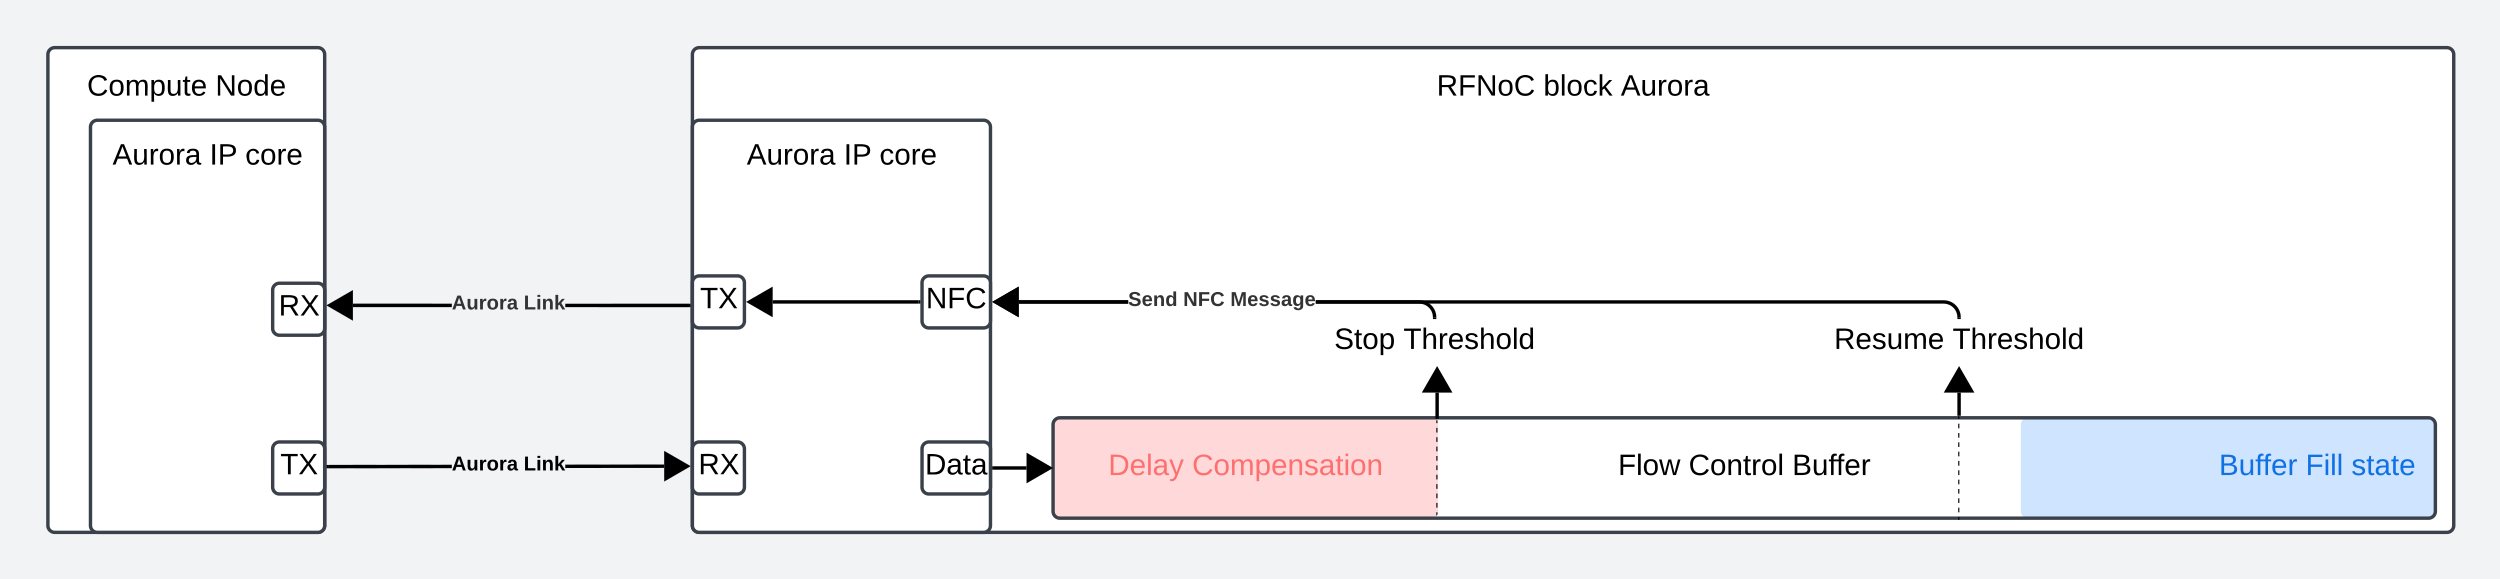 <svg xmlns="http://www.w3.org/2000/svg" xmlns:xlink="http://www.w3.org/1999/xlink" xmlns:lucid="lucid" width="2192" height="508"><g transform="translate(-1234 -651)" lucid:page-tab-id="wMnq734py8FV"><path d="M1000 500h2500v1000H1000z" fill="#f2f3f5"/><path d="M1276 698.78a6 6 0 0 1 6-6h230.67a6 6 0 0 1 6 6v413a6 6 0 0 1-6 6H1282a6 6 0 0 1-6-6z" stroke="#3a414a" stroke-width="3" fill="#fff"/><use xlink:href="#a" transform="matrix(1,0,0,1,1288.133,714.028) translate(22.219 20.8)"/><use xlink:href="#b" transform="matrix(1,0,0,1,1288.133,714.028) translate(134.742 20.8)"/><path d="M1841.1 698.78a6 6 0 0 1 6-6h1532.34a6 6 0 0 1 6 6v413a6 6 0 0 1-6 6H1847.1a6 6 0 0 1-6-6z" stroke="#3a414a" stroke-width="3" fill="#fff"/><use xlink:href="#c" transform="matrix(1,0,0,1,1918.328,714.028) translate(575.364 20.8)"/><use xlink:href="#d" transform="matrix(1,0,0,1,1918.328,714.028) translate(668.964 20.8)"/><use xlink:href="#e" transform="matrix(1,0,0,1,1918.328,714.028) translate(736.781 20.8)"/><path d="M1841.1 762.44a6 6 0 0 1 6-6h249.34a6 6 0 0 1 6 6v349.34a6 6 0 0 1-6 6H1847.1a6 6 0 0 1-6-6z" stroke="#3a414a" stroke-width="3" fill="#fff"/><use xlink:href="#f" transform="matrix(1,0,0,1,1854.178,774.511) translate(34.583 20.8)"/><use xlink:href="#g" transform="matrix(1,0,0,1,1854.178,774.511) translate(119.661 20.8)"/><use xlink:href="#h" transform="matrix(1,0,0,1,1854.178,774.511) translate(150.933 20.8)"/><path d="M1313.33 762.44a6 6 0 0 1 6-6h193.34a6 6 0 0 1 6 6v349.34a6 6 0 0 1-6 6h-193.34a6 6 0 0 1-6-6z" stroke="#3a414a" stroke-width="3" fill="#fff"/><use xlink:href="#f" transform="matrix(1,0,0,1,1323.6,774.511) translate(9.083 20.8)"/><use xlink:href="#g" transform="matrix(1,0,0,1,1323.6,774.511) translate(94.161 20.8)"/><use xlink:href="#h" transform="matrix(1,0,0,1,1323.6,774.511) translate(125.433 20.8)"/><path d="M1838.1 917.33v2.95l-108.46-.02v-2.95zm-207.96-.04v2.94h-86.7v-2.97z" stroke="#000" stroke-width=".05"/><path d="M1839.6 917.33v2.95h-1.53v-2.95z"/><path stroke="#000" stroke-width=".05"/><path d="M1541.93 929.58l-18.76-10.83 18.76-10.83z"/><path d="M1543.4 932.14l-23.18-13.4 23.2-13.38zm-17.28-13.4l14.33 8.3v-16.57z" stroke="#000" stroke-width=".05"/><use xlink:href="#i" transform="matrix(1,0,0,1,1630.136,908.108) translate(0 14.222)"/><use xlink:href="#j" transform="matrix(1,0,0,1,1630.136,908.108) translate(63.062 14.222)"/><path d="M1630.14 1061.47l-108.47.13v-2.95l108.47-.13zm186.2-.22l-86.7.1v-2.95l86.7-.1z" stroke="#000" stroke-width=".05"/><path d="M1836.6 1059.75l-18.74 10.85-.03-21.66z"/><path d="M1839.56 1059.74l-23.17 13.42-.04-26.78zm-20.23 8.3l14.33-8.3-14.35-8.25z" stroke="#000" stroke-width=".05"/><path d="M1521.7 1061.6h-1.53v-2.95h1.53z"/><path stroke="#000" stroke-width=".05"/><use xlink:href="#k" transform="matrix(1,0,0,1,1630.136,1049.266) translate(0 14.222)"/><use xlink:href="#l" transform="matrix(1,0,0,1,1630.136,1049.266) translate(63.062 14.222)"/><path d="M2157.33 1023.33a6 6 0 0 1 6-6h325.6a6 6 0 0 1 6 6v76a6 6 0 0 1-6 6h-325.6a6 6 0 0 1-6-6z" stroke="#000" stroke-opacity="0" stroke-width="3" fill="#ffd9d9"/><use xlink:href="#m" transform="matrix(1,0,0,1,2174.213,1021.733) translate(31.569 45.8)"/><use xlink:href="#n" transform="matrix(1,0,0,1,2174.213,1021.733) translate(105.092 45.8)"/><path d="M3005.87 1023.33a6 6 0 0 1 6-6h351.46a6 6 0 0 1 6 6v76a6 6 0 0 1-6 6h-351.46a6 6 0 0 1-6-6z" stroke="#000" stroke-opacity="0" stroke-width="3" fill="#cfe4ff"/><use xlink:href="#o" transform="matrix(1,0,0,1,3024.04,1021.733) translate(155.533 45.8)"/><use xlink:href="#p" transform="matrix(1,0,0,1,3024.04,1021.733) translate(231.511 45.8)"/><use xlink:href="#q" transform="matrix(1,0,0,1,3024.04,1021.733) translate(271.667 45.8)"/><path d="M2157.33 1023.33a6 6 0 0 1 6-6h1200a6 6 0 0 1 6 6v76a6 6 0 0 1-6 6h-1200a6 6 0 0 1-6-6z" stroke="#3a414a" stroke-width="3" fill-opacity="0"/><use xlink:href="#r" transform="matrix(1,0,0,1,2217.933,1021.733) translate(434.783 45.8)"/><use xlink:href="#s" transform="matrix(1,0,0,1,2217.933,1021.733) translate(496.678 45.8)"/><use xlink:href="#t" transform="matrix(1,0,0,1,2217.933,1021.733) translate(587.461 45.8)"/><path d="M2494.07 1016.72v-21.5M2494.07 1016.68v1.54" stroke="#000" stroke-width="3" fill="none"/><path d="M2494.07 974.97l10.84 18.76h-21.66z" stroke="#000" stroke-width="3"/><path d="M2398.87 936.76a6 6 0 0 1 6-6h174.02a6 6 0 0 1 6 6v29.2a6 6 0 0 1-6 6h-174.03a6 6 0 0 1-6-6z" fill="none"/><use xlink:href="#u" transform="matrix(1,0,0,1,2403.873,935.756) translate(0 21.2)"/><use xlink:href="#v" transform="matrix(1,0,0,1,2403.873,935.756) translate(60.667 21.2)"/><path d="M2951.73 1014.06v-18.83M2951.73 1014.02v1.54" stroke="#000" stroke-width="3" fill="none"/><path d="M2951.73 974.97l10.83 18.76h-21.67z" stroke="#000" stroke-width="3"/><path d="M2837.13 936.76a6 6 0 0 1 6-6h217.2a6 6 0 0 1 6 6v29.2a6 6 0 0 1-6 6h-217.2a6 6 0 0 1-6-6z" fill="none"/><use xlink:href="#w" transform="matrix(1,0,0,1,2842.126,935.756) translate(0 21.2)"/><use xlink:href="#v" transform="matrix(1,0,0,1,2842.126,935.756) translate(103.856 21.2)"/><path d="M2134.07 1061.33h-28.63" stroke="#000" stroke-width="3" fill="none"/><path d="M2154.33 1061.33l-18.76 10.84v-21.67z" stroke="#000" stroke-width="3"/><path d="M2105.48 1062.8h-1.54v-2.94h1.54z" stroke="#000" stroke-width=".05"/><path d="M1841.1 1044.53a6 6 0 0 1 6-6h33.6a6 6 0 0 1 6 6v33.6a6 6 0 0 1-6 6h-33.6a6 6 0 0 1-6-6z" stroke="#3a414a" stroke-width="3" fill="#fff"/><use xlink:href="#x" transform="matrix(1,0,0,1,1843.391,1040.813) translate(2.981 26.05)"/><path d="M1473.07 1044.53a6 6 0 0 1 6-6h33.6a6 6 0 0 1 6 6v33.6a6 6 0 0 1-6 6h-33.6a6 6 0 0 1-6-6z" stroke="#3a414a" stroke-width="3" fill="#fff"/><use xlink:href="#y" transform="matrix(1,0,0,1,1475.347,1040.813) translate(4.425 26.05)"/><path d="M1473.07 905.33a6 6 0 0 1 6-6h33.6a6 6 0 0 1 6 6v33.6a6 6 0 0 1-6 6h-33.6a6 6 0 0 1-6-6z" stroke="#3a414a" stroke-width="3" fill="#fff"/><use xlink:href="#x" transform="matrix(1,0,0,1,1475.347,901.613) translate(2.981 26.05)"/><path d="M1841.1 898.93a6 6 0 0 1 6-6h33.6a6 6 0 0 1 6 6v33.6a6 6 0 0 1-6 6h-33.6a6 6 0 0 1-6-6z" stroke="#3a414a" stroke-width="3" fill="#fff"/><use xlink:href="#y" transform="matrix(1,0,0,1,1843.391,895.213) translate(4.425 26.05)"/><path d="M2042.44 898.93a6 6 0 0 1 6-6h48a6 6 0 0 1 6 6v33.6a6 6 0 0 1-6 6h-48a6 6 0 0 1-6-6z" stroke="#3a414a" stroke-width="3" fill="#fff"/><use xlink:href="#z" transform="matrix(1,0,0,1,2045.444,895.213) translate(0.386 26.05)"/><path d="M2039.44 915.73h-127.97" stroke="#000" stroke-width="3" fill="none"/><path d="M2040.94 917.2h-1.53v-2.94h1.54z" stroke="#000" stroke-width=".05"/><path d="M1891.2 915.73l18.77-10.83v21.67z" stroke="#000" stroke-width="3"/><path d="M2042.44 1044.53a6 6 0 0 1 6-6h48a6 6 0 0 1 6 6v33.6a6 6 0 0 1-6 6h-48a6 6 0 0 1-6-6z" stroke="#3a414a" stroke-width="3" fill="#fff"/><use xlink:href="#A" transform="matrix(1,0,0,1,2045.444,1040.813) translate(-0.408 26.2)"/><path d="M2940.55 914.44l2.3.55 2.17.9 2 1.22 1.8 1.53 1.52 1.8 1.23 2 .9 2.17.55 2.3.18 2.22-2.94.23-.16-2-.44-1.84-.72-1.74-1-1.62-1.22-1.44-1.44-1.23-1.6-.98-1.75-.72-1.84-.44-1.95-.15h-550.43v-2.94h550.54zm-813.34 2.77v-2.94h95.93v2.95z" stroke="#000" stroke-width=".05"/><path d="M2125.7 926.57l-18.76-10.84 18.77-10.83z"/><path d="M2127.18 929.12l-23.2-13.4 23.2-13.38zm-17.3-13.4l14.35 8.3v-16.56z" stroke="#000" stroke-width=".05"/><path d="M2953.2 930.76h-2.95v-1.54h2.95z"/><path stroke="#000" stroke-width=".05"/><path d="M2480.7 914.44l2.3.55 2.17.9 2 1.22 1.8 1.53 1.53 1.8 1.23 2 .9 2.17.55 2.3.17 2.22-2.94.23-.15-2-.44-1.84-.7-1.74-1-1.62-1.23-1.44-1.43-1.23-1.6-.98-1.76-.72-1.84-.44-1.94-.15h-90.58v-2.94h90.7zm-353.5 2.77v-2.94h95.93v2.95z" stroke="#000" stroke-width=".05"/><path d="M2125.7 926.57l-18.76-10.84 18.77-10.83z"/><path d="M2127.18 929.12l-23.2-13.4 23.2-13.38zm-17.3-13.4l14.35 8.3v-16.56z" stroke="#000" stroke-width=".05"/><path d="M2493.36 930.76h-2.95v-1.54h2.96z"/><path stroke="#000" stroke-width=".05"/><g><use xlink:href="#B" transform="matrix(1,0,0,1,2223.128,905.067) translate(0 14.222)"/><use xlink:href="#C" transform="matrix(1,0,0,1,2223.128,905.067) translate(48.296 14.222)"/><use xlink:href="#D" transform="matrix(1,0,0,1,2223.128,905.067) translate(89.63 14.222)"/></g><path d="M2493.87 1019.97v2.05m0 4.12v4.1m0 4.12v4.12m0 4.1v4.12m0 4.12v4.1m0 4.12v4.12m0 4.1v4.12m0 4.1v4.13m0 4.12v4.12m0 4.1v4.12m0 4.1v2.07M2493.87 1019.98v-.5" stroke="#000" fill="none"/><path d="M2493.8 1102.86l-.4.46v-1.1h.78z" stroke="#000" stroke-width=".05"/><path d="M2951.47 1016.33v2.05m0 4.1v4.08m0 4.1v4.08m0 4.1v4.08m0 4.1v4.1m0 4.08v4.1m0 4.08v4.1m0 4.08v4.1m0 4.08v4.1m0 4.08v4.1m0 4.1v4.08m0 4.1v2.03" stroke="#000" fill="none"/><path d="M2951.94 1016.35h-.95v-.52h.94zM2951.94 1106.83h-.95v-.5h.94z" stroke="#000" stroke-width=".05"/><defs><path d="M212-179c-10-28-35-45-73-45-59 0-87 40-87 99 0 60 29 101 89 101 43 0 62-24 78-52l27 14C228-24 195 4 139 4 59 4 22-46 18-125c-6-104 99-153 187-111 19 9 31 26 39 46" id="E"/><path d="M100-194c62-1 85 37 85 99 1 63-27 99-86 99S16-35 15-95c0-66 28-99 85-99zM99-20c44 1 53-31 53-75 0-43-8-75-51-75s-53 32-53 75 10 74 51 75" id="F"/><path d="M210-169c-67 3-38 105-44 169h-31v-121c0-29-5-50-35-48C34-165 62-65 56 0H25l-1-190h30c1 10-1 24 2 32 10-44 99-50 107 0 11-21 27-35 58-36 85-2 47 119 55 194h-31v-121c0-29-5-49-35-48" id="G"/><path d="M115-194c55 1 70 41 70 98S169 2 115 4C84 4 66-9 55-30l1 105H24l-1-265h31l2 30c10-21 28-34 59-34zm-8 174c40 0 45-34 45-75s-6-73-45-74c-42 0-51 32-51 76 0 43 10 73 51 73" id="H"/><path d="M84 4C-5 8 30-112 23-190h32v120c0 31 7 50 39 49 72-2 45-101 50-169h31l1 190h-30c-1-10 1-25-2-33-11 22-28 36-60 37" id="I"/><path d="M59-47c-2 24 18 29 38 22v24C64 9 27 4 27-40v-127H5v-23h24l9-43h21v43h35v23H59v120" id="J"/><path d="M100-194c63 0 86 42 84 106H49c0 40 14 67 53 68 26 1 43-12 49-29l28 8c-11 28-37 45-77 45C44 4 14-33 15-96c1-61 26-98 85-98zm52 81c6-60-76-77-97-28-3 7-6 17-6 28h103" id="K"/><g id="a"><use transform="matrix(0.072,0,0,0.072,0,0)" xlink:href="#E"/><use transform="matrix(0.072,0,0,0.072,18.706,0)" xlink:href="#F"/><use transform="matrix(0.072,0,0,0.072,33.15,0)" xlink:href="#G"/><use transform="matrix(0.072,0,0,0.072,54.744,0)" xlink:href="#H"/><use transform="matrix(0.072,0,0,0.072,69.189,0)" xlink:href="#I"/><use transform="matrix(0.072,0,0,0.072,83.633,0)" xlink:href="#J"/><use transform="matrix(0.072,0,0,0.072,90.856,0)" xlink:href="#K"/></g><path d="M190 0L58-211 59 0H30v-248h39L202-35l-2-213h31V0h-41" id="L"/><path d="M85-194c31 0 48 13 60 33l-1-100h32l1 261h-30c-2-10 0-23-3-31C134-8 116 4 85 4 32 4 16-35 15-94c0-66 23-100 70-100zm9 24c-40 0-46 34-46 75 0 40 6 74 45 74 42 0 51-32 51-76 0-42-9-74-50-73" id="M"/><g id="b"><use transform="matrix(0.072,0,0,0.072,0,0)" xlink:href="#L"/><use transform="matrix(0.072,0,0,0.072,18.706,0)" xlink:href="#F"/><use transform="matrix(0.072,0,0,0.072,33.15,0)" xlink:href="#M"/><use transform="matrix(0.072,0,0,0.072,47.594,0)" xlink:href="#K"/></g><path d="M233-177c-1 41-23 64-60 70L243 0h-38l-65-103H63V0H30v-248c88 3 205-21 203 71zM63-129c60-2 137 13 137-47 0-61-80-42-137-45v92" id="N"/><path d="M63-220v92h138v28H63V0H30v-248h175v28H63" id="O"/><g id="c"><use transform="matrix(0.072,0,0,0.072,0,0)" xlink:href="#N"/><use transform="matrix(0.072,0,0,0.072,18.706,0)" xlink:href="#O"/><use transform="matrix(0.072,0,0,0.072,34.522,0)" xlink:href="#L"/><use transform="matrix(0.072,0,0,0.072,53.228,0)" xlink:href="#F"/><use transform="matrix(0.072,0,0,0.072,67.672,0)" xlink:href="#E"/></g><path d="M115-194c53 0 69 39 70 98 0 66-23 100-70 100C84 3 66-7 56-30L54 0H23l1-261h32v101c10-23 28-34 59-34zm-8 174c40 0 45-34 45-75 0-40-5-75-45-74-42 0-51 32-51 76 0 43 10 73 51 73" id="P"/><path d="M24 0v-261h32V0H24" id="Q"/><path d="M96-169c-40 0-48 33-48 73s9 75 48 75c24 0 41-14 43-38l32 2c-6 37-31 61-74 61-59 0-76-41-82-99-10-93 101-131 147-64 4 7 5 14 7 22l-32 3c-4-21-16-35-41-35" id="R"/><path d="M143 0L79-87 56-68V0H24v-261h32v163l83-92h37l-77 82L181 0h-38" id="S"/><g id="d"><use transform="matrix(0.072,0,0,0.072,0,0)" xlink:href="#P"/><use transform="matrix(0.072,0,0,0.072,14.444,0)" xlink:href="#Q"/><use transform="matrix(0.072,0,0,0.072,20.15,0)" xlink:href="#F"/><use transform="matrix(0.072,0,0,0.072,34.594,0)" xlink:href="#R"/><use transform="matrix(0.072,0,0,0.072,47.594,0)" xlink:href="#S"/></g><path d="M205 0l-28-72H64L36 0H1l101-248h38L239 0h-34zm-38-99l-47-123c-12 45-31 82-46 123h93" id="T"/><path d="M114-163C36-179 61-72 57 0H25l-1-190h30c1 12-1 29 2 39 6-27 23-49 58-41v29" id="U"/><path d="M141-36C126-15 110 5 73 4 37 3 15-17 15-53c-1-64 63-63 125-63 3-35-9-54-41-54-24 1-41 7-42 31l-33-3c5-37 33-52 76-52 45 0 72 20 72 64v82c-1 20 7 32 28 27v20c-31 9-61-2-59-35zM48-53c0 20 12 33 32 33 41-3 63-29 60-74-43 2-92-5-92 41" id="V"/><g id="e"><use transform="matrix(0.072,0,0,0.072,0,0)" xlink:href="#T"/><use transform="matrix(0.072,0,0,0.072,17.333,0)" xlink:href="#I"/><use transform="matrix(0.072,0,0,0.072,31.778,0)" xlink:href="#U"/><use transform="matrix(0.072,0,0,0.072,40.372,0)" xlink:href="#F"/><use transform="matrix(0.072,0,0,0.072,54.817,0)" xlink:href="#U"/><use transform="matrix(0.072,0,0,0.072,63.411,0)" xlink:href="#V"/></g><g id="f"><use transform="matrix(0.072,0,0,0.072,0,0)" xlink:href="#T"/><use transform="matrix(0.072,0,0,0.072,17.333,0)" xlink:href="#I"/><use transform="matrix(0.072,0,0,0.072,31.778,0)" xlink:href="#U"/><use transform="matrix(0.072,0,0,0.072,40.372,0)" xlink:href="#F"/><use transform="matrix(0.072,0,0,0.072,54.817,0)" xlink:href="#U"/><use transform="matrix(0.072,0,0,0.072,63.411,0)" xlink:href="#V"/></g><path d="M33 0v-248h34V0H33" id="W"/><path d="M30-248c87 1 191-15 191 75 0 78-77 80-158 76V0H30v-248zm33 125c57 0 124 11 124-50 0-59-68-47-124-48v98" id="X"/><g id="g"><use transform="matrix(0.072,0,0,0.072,0,0)" xlink:href="#W"/><use transform="matrix(0.072,0,0,0.072,7.222,0)" xlink:href="#X"/></g><g id="h"><use transform="matrix(0.072,0,0,0.072,0,0)" xlink:href="#R"/><use transform="matrix(0.072,0,0,0.072,13,0)" xlink:href="#F"/><use transform="matrix(0.072,0,0,0.072,27.444,0)" xlink:href="#U"/><use transform="matrix(0.072,0,0,0.072,36.039,0)" xlink:href="#K"/></g><path fill="#333" d="M199 0l-22-63H83L61 0H9l90-248h61L250 0h-51zm-33-102l-36-108c-10 38-24 72-36 108h72" id="Y"/><path fill="#333" d="M85 4C-2 5 27-109 22-190h50c7 57-23 150 33 157 60-5 35-97 40-157h50l1 190h-47c-2-12 1-28-3-38-12 25-28 42-61 42" id="Z"/><path fill="#333" d="M135-150c-39-12-60 13-60 57V0H25l-1-190h47c2 13-1 29 3 40 6-28 27-53 61-41v41" id="aa"/><path fill="#333" d="M110-194c64 0 96 36 96 99 0 64-35 99-97 99-61 0-95-36-95-99 0-62 34-99 96-99zm-1 164c35 0 45-28 45-65 0-40-10-65-43-65-34 0-45 26-45 65 0 36 10 65 43 65" id="ab"/><path fill="#333" d="M133-34C117-15 103 5 69 4 32 3 11-16 11-54c-1-60 55-63 116-61 1-26-3-47-28-47-18 1-26 9-28 27l-52-2c7-38 36-58 82-57s74 22 75 68l1 82c-1 14 12 18 25 15v27c-30 8-71 5-69-32zm-48 3c29 0 43-24 42-57-32 0-66-3-65 30 0 17 8 27 23 27" id="ac"/><g id="i"><use transform="matrix(0.049,0,0,0.049,0,0)" xlink:href="#Y"/><use transform="matrix(0.049,0,0,0.049,12.79,0)" xlink:href="#Z"/><use transform="matrix(0.049,0,0,0.049,23.605,0)" xlink:href="#aa"/><use transform="matrix(0.049,0,0,0.049,30.519,0)" xlink:href="#ab"/><use transform="matrix(0.049,0,0,0.049,41.333,0)" xlink:href="#aa"/><use transform="matrix(0.049,0,0,0.049,48.247,0)" xlink:href="#ac"/></g><path fill="#333" d="M24 0v-248h52v208h133V0H24" id="ad"/><path fill="#333" d="M25-224v-37h50v37H25zM25 0v-190h50V0H25" id="ae"/><path fill="#333" d="M135-194c87-1 58 113 63 194h-50c-7-57 23-157-34-157-59 0-34 97-39 157H25l-1-190h47c2 12-1 28 3 38 12-26 28-41 61-42" id="af"/><path fill="#333" d="M147 0L96-86 75-71V0H25v-261h50v150l67-79h53l-66 74L201 0h-54" id="ag"/><g id="j"><use transform="matrix(0.049,0,0,0.049,0,0)" xlink:href="#ad"/><use transform="matrix(0.049,0,0,0.049,10.815,0)" xlink:href="#ae"/><use transform="matrix(0.049,0,0,0.049,15.753,0)" xlink:href="#af"/><use transform="matrix(0.049,0,0,0.049,26.568,0)" xlink:href="#ag"/></g><path d="M199 0l-22-63H83L61 0H9l90-248h61L250 0h-51zm-33-102l-36-108c-10 38-24 72-36 108h72" id="ah"/><path d="M85 4C-2 5 27-109 22-190h50c7 57-23 150 33 157 60-5 35-97 40-157h50l1 190h-47c-2-12 1-28-3-38-12 25-28 42-61 42" id="ai"/><path d="M135-150c-39-12-60 13-60 57V0H25l-1-190h47c2 13-1 29 3 40 6-28 27-53 61-41v41" id="aj"/><path d="M110-194c64 0 96 36 96 99 0 64-35 99-97 99-61 0-95-36-95-99 0-62 34-99 96-99zm-1 164c35 0 45-28 45-65 0-40-10-65-43-65-34 0-45 26-45 65 0 36 10 65 43 65" id="ak"/><path d="M133-34C117-15 103 5 69 4 32 3 11-16 11-54c-1-60 55-63 116-61 1-26-3-47-28-47-18 1-26 9-28 27l-52-2c7-38 36-58 82-57s74 22 75 68l1 82c-1 14 12 18 25 15v27c-30 8-71 5-69-32zm-48 3c29 0 43-24 42-57-32 0-66-3-65 30 0 17 8 27 23 27" id="al"/><g id="k"><use transform="matrix(0.049,0,0,0.049,0,0)" xlink:href="#ah"/><use transform="matrix(0.049,0,0,0.049,12.79,0)" xlink:href="#ai"/><use transform="matrix(0.049,0,0,0.049,23.605,0)" xlink:href="#aj"/><use transform="matrix(0.049,0,0,0.049,30.519,0)" xlink:href="#ak"/><use transform="matrix(0.049,0,0,0.049,41.333,0)" xlink:href="#aj"/><use transform="matrix(0.049,0,0,0.049,48.247,0)" xlink:href="#al"/></g><path d="M24 0v-248h52v208h133V0H24" id="am"/><path d="M25-224v-37h50v37H25zM25 0v-190h50V0H25" id="an"/><path d="M135-194c87-1 58 113 63 194h-50c-7-57 23-157-34-157-59 0-34 97-39 157H25l-1-190h47c2 12-1 28 3 38 12-26 28-41 61-42" id="ao"/><path d="M147 0L96-86 75-71V0H25v-261h50v150l67-79h53l-66 74L201 0h-54" id="ap"/><g id="l"><use transform="matrix(0.049,0,0,0.049,0,0)" xlink:href="#am"/><use transform="matrix(0.049,0,0,0.049,10.815,0)" xlink:href="#an"/><use transform="matrix(0.049,0,0,0.049,15.753,0)" xlink:href="#ao"/><use transform="matrix(0.049,0,0,0.049,26.568,0)" xlink:href="#ap"/></g><path fill="#fe7070" d="M30-248c118-7 216 8 213 122C240-48 200 0 122 0H30v-248zM63-27c89 8 146-16 146-99s-60-101-146-95v194" id="aq"/><path fill="#fe7070" d="M100-194c63 0 86 42 84 106H49c0 40 14 67 53 68 26 1 43-12 49-29l28 8c-11 28-37 45-77 45C44 4 14-33 15-96c1-61 26-98 85-98zm52 81c6-60-76-77-97-28-3 7-6 17-6 28h103" id="ar"/><path fill="#fe7070" d="M24 0v-261h32V0H24" id="as"/><path fill="#fe7070" d="M141-36C126-15 110 5 73 4 37 3 15-17 15-53c-1-64 63-63 125-63 3-35-9-54-41-54-24 1-41 7-42 31l-33-3c5-37 33-52 76-52 45 0 72 20 72 64v82c-1 20 7 32 28 27v20c-31 9-61-2-59-35zM48-53c0 20 12 33 32 33 41-3 63-29 60-74-43 2-92-5-92 41" id="at"/><path fill="#fe7070" d="M179-190L93 31C79 59 56 82 12 73V49c39 6 53-20 64-50L1-190h34L92-34l54-156h33" id="au"/><g id="m"><use transform="matrix(0.072,0,0,0.072,0,0)" xlink:href="#aq"/><use transform="matrix(0.072,0,0,0.072,18.706,0)" xlink:href="#ar"/><use transform="matrix(0.072,0,0,0.072,33.15,0)" xlink:href="#as"/><use transform="matrix(0.072,0,0,0.072,38.856,0)" xlink:href="#at"/><use transform="matrix(0.072,0,0,0.072,53.3,0)" xlink:href="#au"/></g><path fill="#fe7070" d="M212-179c-10-28-35-45-73-45-59 0-87 40-87 99 0 60 29 101 89 101 43 0 62-24 78-52l27 14C228-24 195 4 139 4 59 4 22-46 18-125c-6-104 99-153 187-111 19 9 31 26 39 46" id="av"/><path fill="#fe7070" d="M100-194c62-1 85 37 85 99 1 63-27 99-86 99S16-35 15-95c0-66 28-99 85-99zM99-20c44 1 53-31 53-75 0-43-8-75-51-75s-53 32-53 75 10 74 51 75" id="aw"/><path fill="#fe7070" d="M210-169c-67 3-38 105-44 169h-31v-121c0-29-5-50-35-48C34-165 62-65 56 0H25l-1-190h30c1 10-1 24 2 32 10-44 99-50 107 0 11-21 27-35 58-36 85-2 47 119 55 194h-31v-121c0-29-5-49-35-48" id="ax"/><path fill="#fe7070" d="M115-194c55 1 70 41 70 98S169 2 115 4C84 4 66-9 55-30l1 105H24l-1-265h31l2 30c10-21 28-34 59-34zm-8 174c40 0 45-34 45-75s-6-73-45-74c-42 0-51 32-51 76 0 43 10 73 51 73" id="ay"/><path fill="#fe7070" d="M117-194c89-4 53 116 60 194h-32v-121c0-31-8-49-39-48C34-167 62-67 57 0H25l-1-190h30c1 10-1 24 2 32 11-22 29-35 61-36" id="az"/><path fill="#fe7070" d="M135-143c-3-34-86-38-87 0 15 53 115 12 119 90S17 21 10-45l28-5c4 36 97 45 98 0-10-56-113-15-118-90-4-57 82-63 122-42 12 7 21 19 24 35" id="aA"/><path fill="#fe7070" d="M59-47c-2 24 18 29 38 22v24C64 9 27 4 27-40v-127H5v-23h24l9-43h21v43h35v23H59v120" id="aB"/><path fill="#fe7070" d="M24-231v-30h32v30H24zM24 0v-190h32V0H24" id="aC"/><g id="n"><use transform="matrix(0.072,0,0,0.072,0,0)" xlink:href="#av"/><use transform="matrix(0.072,0,0,0.072,18.706,0)" xlink:href="#aw"/><use transform="matrix(0.072,0,0,0.072,33.15,0)" xlink:href="#ax"/><use transform="matrix(0.072,0,0,0.072,54.744,0)" xlink:href="#ay"/><use transform="matrix(0.072,0,0,0.072,69.189,0)" xlink:href="#ar"/><use transform="matrix(0.072,0,0,0.072,83.633,0)" xlink:href="#az"/><use transform="matrix(0.072,0,0,0.072,98.078,0)" xlink:href="#aA"/><use transform="matrix(0.072,0,0,0.072,111.078,0)" xlink:href="#at"/><use transform="matrix(0.072,0,0,0.072,125.522,0)" xlink:href="#aB"/><use transform="matrix(0.072,0,0,0.072,132.744,0)" xlink:href="#aC"/><use transform="matrix(0.072,0,0,0.072,138.45,0)" xlink:href="#aw"/><use transform="matrix(0.072,0,0,0.072,152.894,0)" xlink:href="#az"/></g><path fill="#1071e5" d="M160-131c35 5 61 23 61 61C221 17 115-2 30 0v-248c76 3 177-17 177 60 0 33-19 50-47 57zm-97-11c50-1 110 9 110-42 0-47-63-36-110-37v79zm0 115c55-2 124 14 124-45 0-56-70-42-124-44v89" id="aD"/><path fill="#1071e5" d="M84 4C-5 8 30-112 23-190h32v120c0 31 7 50 39 49 72-2 45-101 50-169h31l1 190h-30c-1-10 1-25-2-33-11 22-28 36-60 37" id="aE"/><path fill="#1071e5" d="M101-234c-31-9-42 10-38 44h38v23H63V0H32v-167H5v-23h27c-7-52 17-82 69-68v24" id="aF"/><path fill="#1071e5" d="M100-194c63 0 86 42 84 106H49c0 40 14 67 53 68 26 1 43-12 49-29l28 8c-11 28-37 45-77 45C44 4 14-33 15-96c1-61 26-98 85-98zm52 81c6-60-76-77-97-28-3 7-6 17-6 28h103" id="aG"/><path fill="#1071e5" d="M114-163C36-179 61-72 57 0H25l-1-190h30c1 12-1 29 2 39 6-27 23-49 58-41v29" id="aH"/><g id="o"><use transform="matrix(0.072,0,0,0.072,0,0)" xlink:href="#aD"/><use transform="matrix(0.072,0,0,0.072,17.333,0)" xlink:href="#aE"/><use transform="matrix(0.072,0,0,0.072,31.778,0)" xlink:href="#aF"/><use transform="matrix(0.072,0,0,0.072,38.494,0)" xlink:href="#aF"/><use transform="matrix(0.072,0,0,0.072,45.717,0)" xlink:href="#aG"/><use transform="matrix(0.072,0,0,0.072,60.161,0)" xlink:href="#aH"/></g><path fill="#1071e5" d="M63-220v92h138v28H63V0H30v-248h175v28H63" id="aI"/><path fill="#1071e5" d="M24-231v-30h32v30H24zM24 0v-190h32V0H24" id="aJ"/><path fill="#1071e5" d="M24 0v-261h32V0H24" id="aK"/><g id="p"><use transform="matrix(0.072,0,0,0.072,0,0)" xlink:href="#aI"/><use transform="matrix(0.072,0,0,0.072,15.817,0)" xlink:href="#aJ"/><use transform="matrix(0.072,0,0,0.072,21.522,0)" xlink:href="#aK"/><use transform="matrix(0.072,0,0,0.072,27.228,0)" xlink:href="#aK"/></g><path fill="#1071e5" d="M135-143c-3-34-86-38-87 0 15 53 115 12 119 90S17 21 10-45l28-5c4 36 97 45 98 0-10-56-113-15-118-90-4-57 82-63 122-42 12 7 21 19 24 35" id="aL"/><path fill="#1071e5" d="M59-47c-2 24 18 29 38 22v24C64 9 27 4 27-40v-127H5v-23h24l9-43h21v43h35v23H59v120" id="aM"/><path fill="#1071e5" d="M141-36C126-15 110 5 73 4 37 3 15-17 15-53c-1-64 63-63 125-63 3-35-9-54-41-54-24 1-41 7-42 31l-33-3c5-37 33-52 76-52 45 0 72 20 72 64v82c-1 20 7 32 28 27v20c-31 9-61-2-59-35zM48-53c0 20 12 33 32 33 41-3 63-29 60-74-43 2-92-5-92 41" id="aN"/><g id="q"><use transform="matrix(0.072,0,0,0.072,0,0)" xlink:href="#aL"/><use transform="matrix(0.072,0,0,0.072,13,0)" xlink:href="#aM"/><use transform="matrix(0.072,0,0,0.072,20.222,0)" xlink:href="#aN"/><use transform="matrix(0.072,0,0,0.072,34.667,0)" xlink:href="#aM"/><use transform="matrix(0.072,0,0,0.072,41.889,0)" xlink:href="#aG"/></g><path d="M206 0h-36l-40-164L89 0H53L-1-190h32L70-26l43-164h34l41 164 42-164h31" id="aO"/><g id="r"><use transform="matrix(0.072,0,0,0.072,0,0)" xlink:href="#O"/><use transform="matrix(0.072,0,0,0.072,15.817,0)" xlink:href="#Q"/><use transform="matrix(0.072,0,0,0.072,21.522,0)" xlink:href="#F"/><use transform="matrix(0.072,0,0,0.072,35.967,0)" xlink:href="#aO"/></g><path d="M117-194c89-4 53 116 60 194h-32v-121c0-31-8-49-39-48C34-167 62-67 57 0H25l-1-190h30c1 10-1 24 2 32 11-22 29-35 61-36" id="aP"/><g id="s"><use transform="matrix(0.072,0,0,0.072,0,0)" xlink:href="#E"/><use transform="matrix(0.072,0,0,0.072,18.706,0)" xlink:href="#F"/><use transform="matrix(0.072,0,0,0.072,33.15,0)" xlink:href="#aP"/><use transform="matrix(0.072,0,0,0.072,47.594,0)" xlink:href="#J"/><use transform="matrix(0.072,0,0,0.072,54.817,0)" xlink:href="#U"/><use transform="matrix(0.072,0,0,0.072,63.411,0)" xlink:href="#F"/><use transform="matrix(0.072,0,0,0.072,77.856,0)" xlink:href="#Q"/></g><path d="M160-131c35 5 61 23 61 61C221 17 115-2 30 0v-248c76 3 177-17 177 60 0 33-19 50-47 57zm-97-11c50-1 110 9 110-42 0-47-63-36-110-37v79zm0 115c55-2 124 14 124-45 0-56-70-42-124-44v89" id="aQ"/><path d="M101-234c-31-9-42 10-38 44h38v23H63V0H32v-167H5v-23h27c-7-52 17-82 69-68v24" id="aR"/><g id="t"><use transform="matrix(0.072,0,0,0.072,0,0)" xlink:href="#aQ"/><use transform="matrix(0.072,0,0,0.072,17.333,0)" xlink:href="#I"/><use transform="matrix(0.072,0,0,0.072,31.778,0)" xlink:href="#aR"/><use transform="matrix(0.072,0,0,0.072,38.494,0)" xlink:href="#aR"/><use transform="matrix(0.072,0,0,0.072,45.717,0)" xlink:href="#K"/><use transform="matrix(0.072,0,0,0.072,60.161,0)" xlink:href="#U"/></g><path d="M185-189c-5-48-123-54-124 2 14 75 158 14 163 119 3 78-121 87-175 55-17-10-28-26-33-46l33-7c5 56 141 63 141-1 0-78-155-14-162-118-5-82 145-84 179-34 5 7 8 16 11 25" id="aS"/><g id="u"><use transform="matrix(0.072,0,0,0.072,0,0)" xlink:href="#aS"/><use transform="matrix(0.072,0,0,0.072,17.333,0)" xlink:href="#J"/><use transform="matrix(0.072,0,0,0.072,24.556,0)" xlink:href="#F"/><use transform="matrix(0.072,0,0,0.072,39,0)" xlink:href="#H"/></g><path d="M127-220V0H93v-220H8v-28h204v28h-85" id="aT"/><path d="M106-169C34-169 62-67 57 0H25v-261h32l-1 103c12-21 28-36 61-36 89 0 53 116 60 194h-32v-121c2-32-8-49-39-48" id="aU"/><path d="M135-143c-3-34-86-38-87 0 15 53 115 12 119 90S17 21 10-45l28-5c4 36 97 45 98 0-10-56-113-15-118-90-4-57 82-63 122-42 12 7 21 19 24 35" id="aV"/><g id="v"><use transform="matrix(0.072,0,0,0.072,0,0)" xlink:href="#aT"/><use transform="matrix(0.072,0,0,0.072,15.817,0)" xlink:href="#aU"/><use transform="matrix(0.072,0,0,0.072,30.261,0)" xlink:href="#U"/><use transform="matrix(0.072,0,0,0.072,38.856,0)" xlink:href="#K"/><use transform="matrix(0.072,0,0,0.072,53.3,0)" xlink:href="#aV"/><use transform="matrix(0.072,0,0,0.072,66.3,0)" xlink:href="#aU"/><use transform="matrix(0.072,0,0,0.072,80.744,0)" xlink:href="#F"/><use transform="matrix(0.072,0,0,0.072,95.189,0)" xlink:href="#Q"/><use transform="matrix(0.072,0,0,0.072,100.894,0)" xlink:href="#M"/></g><g id="w"><use transform="matrix(0.072,0,0,0.072,0,0)" xlink:href="#N"/><use transform="matrix(0.072,0,0,0.072,18.706,0)" xlink:href="#K"/><use transform="matrix(0.072,0,0,0.072,33.15,0)" xlink:href="#aV"/><use transform="matrix(0.072,0,0,0.072,46.15,0)" xlink:href="#I"/><use transform="matrix(0.072,0,0,0.072,60.594,0)" xlink:href="#G"/><use transform="matrix(0.072,0,0,0.072,82.189,0)" xlink:href="#K"/></g><path d="M195 0l-74-108L45 0H8l94-129-87-119h37l69 98 67-98h37l-84 118L233 0h-38" id="aW"/><g id="x"><use transform="matrix(0.072,0,0,0.072,0,0)" xlink:href="#N"/><use transform="matrix(0.072,0,0,0.072,18.706,0)" xlink:href="#aW"/></g><g id="y"><use transform="matrix(0.072,0,0,0.072,0,0)" xlink:href="#aT"/><use transform="matrix(0.072,0,0,0.072,15.817,0)" xlink:href="#aW"/></g><g id="z"><use transform="matrix(0.072,0,0,0.072,0,0)" xlink:href="#L"/><use transform="matrix(0.072,0,0,0.072,18.706,0)" xlink:href="#O"/><use transform="matrix(0.072,0,0,0.072,34.522,0)" xlink:href="#E"/></g><path d="M30-248c118-7 216 8 213 122C240-48 200 0 122 0H30v-248zM63-27c89 8 146-16 146-99s-60-101-146-95v194" id="aX"/><g id="A"><use transform="matrix(0.072,0,0,0.072,0,0)" xlink:href="#aX"/><use transform="matrix(0.072,0,0,0.072,18.706,0)" xlink:href="#V"/><use transform="matrix(0.072,0,0,0.072,33.15,0)" xlink:href="#J"/><use transform="matrix(0.072,0,0,0.072,40.372,0)" xlink:href="#V"/></g><path fill="#333" d="M169-182c-1-43-94-46-97-3 18 66 151 10 154 114 3 95-165 93-204 36-6-8-10-19-12-30l50-8c3 46 112 56 116 5-17-69-150-10-154-114-4-87 153-88 188-35 5 8 8 18 10 28" id="aY"/><path fill="#333" d="M185-48c-13 30-37 53-82 52C43 2 14-33 14-96s30-98 90-98c62 0 83 45 84 108H66c0 31 8 55 39 56 18 0 30-7 34-22zm-45-69c5-46-57-63-70-21-2 6-4 13-4 21h74" id="aZ"/><path fill="#333" d="M88-194c31-1 46 15 58 34l-1-101h50l1 261h-48c-2-10 0-23-3-31C134-8 116 4 84 4 32 4 16-41 15-95c0-56 19-97 73-99zm17 164c33 0 40-30 41-66 1-37-9-64-41-64s-38 30-39 65c0 43 13 65 39 65" id="ba"/><g id="B"><use transform="matrix(0.049,0,0,0.049,0,0)" xlink:href="#aY"/><use transform="matrix(0.049,0,0,0.049,11.852,0)" xlink:href="#aZ"/><use transform="matrix(0.049,0,0,0.049,21.728,0)" xlink:href="#af"/><use transform="matrix(0.049,0,0,0.049,32.543,0)" xlink:href="#ba"/></g><path fill="#333" d="M175 0L67-191c6 58 2 128 3 191H24v-248h59L193-55c-6-58-2-129-3-193h46V0h-61" id="bb"/><path fill="#333" d="M76-208v77h127v40H76V0H24v-248h183v40H76" id="bc"/><path fill="#333" d="M67-125c0 53 21 87 73 88 37 1 54-22 65-47l45 17C233-25 199 4 140 4 58 4 20-42 15-125 8-235 124-281 211-232c18 10 29 29 36 50l-46 12c-8-25-30-41-62-41-52 0-71 34-72 86" id="bd"/><g id="C"><use transform="matrix(0.049,0,0,0.049,0,0)" xlink:href="#bb"/><use transform="matrix(0.049,0,0,0.049,12.79,0)" xlink:href="#bc"/><use transform="matrix(0.049,0,0,0.049,23.605,0)" xlink:href="#bd"/></g><path fill="#333" d="M230 0l2-204L168 0h-37L68-204 70 0H24v-248h70l56 185 57-185h69V0h-46" id="be"/><path fill="#333" d="M137-138c1-29-70-34-71-4 15 46 118 7 119 86 1 83-164 76-172 9l43-7c4 19 20 25 44 25 33 8 57-30 24-41C81-84 22-81 20-136c-2-80 154-74 161-7" id="bf"/><path fill="#333" d="M195-6C206 82 75 100 31 46c-4-6-6-13-8-21l49-6c3 16 16 24 34 25 40 0 42-37 40-79-11 22-30 35-61 35-53 0-70-43-70-97 0-56 18-96 73-97 30 0 46 14 59 34l2-30h47zm-90-29c32 0 41-27 41-63 0-35-9-62-40-62-32 0-39 29-40 63 0 36 9 62 39 62" id="bg"/><g id="D"><use transform="matrix(0.049,0,0,0.049,0,0)" xlink:href="#be"/><use transform="matrix(0.049,0,0,0.049,14.765,0)" xlink:href="#aZ"/><use transform="matrix(0.049,0,0,0.049,24.642,0)" xlink:href="#bf"/><use transform="matrix(0.049,0,0,0.049,34.519,0)" xlink:href="#bf"/><use transform="matrix(0.049,0,0,0.049,44.395,0)" xlink:href="#ac"/><use transform="matrix(0.049,0,0,0.049,54.272,0)" xlink:href="#bg"/><use transform="matrix(0.049,0,0,0.049,65.086,0)" xlink:href="#aZ"/></g></defs></g></svg>